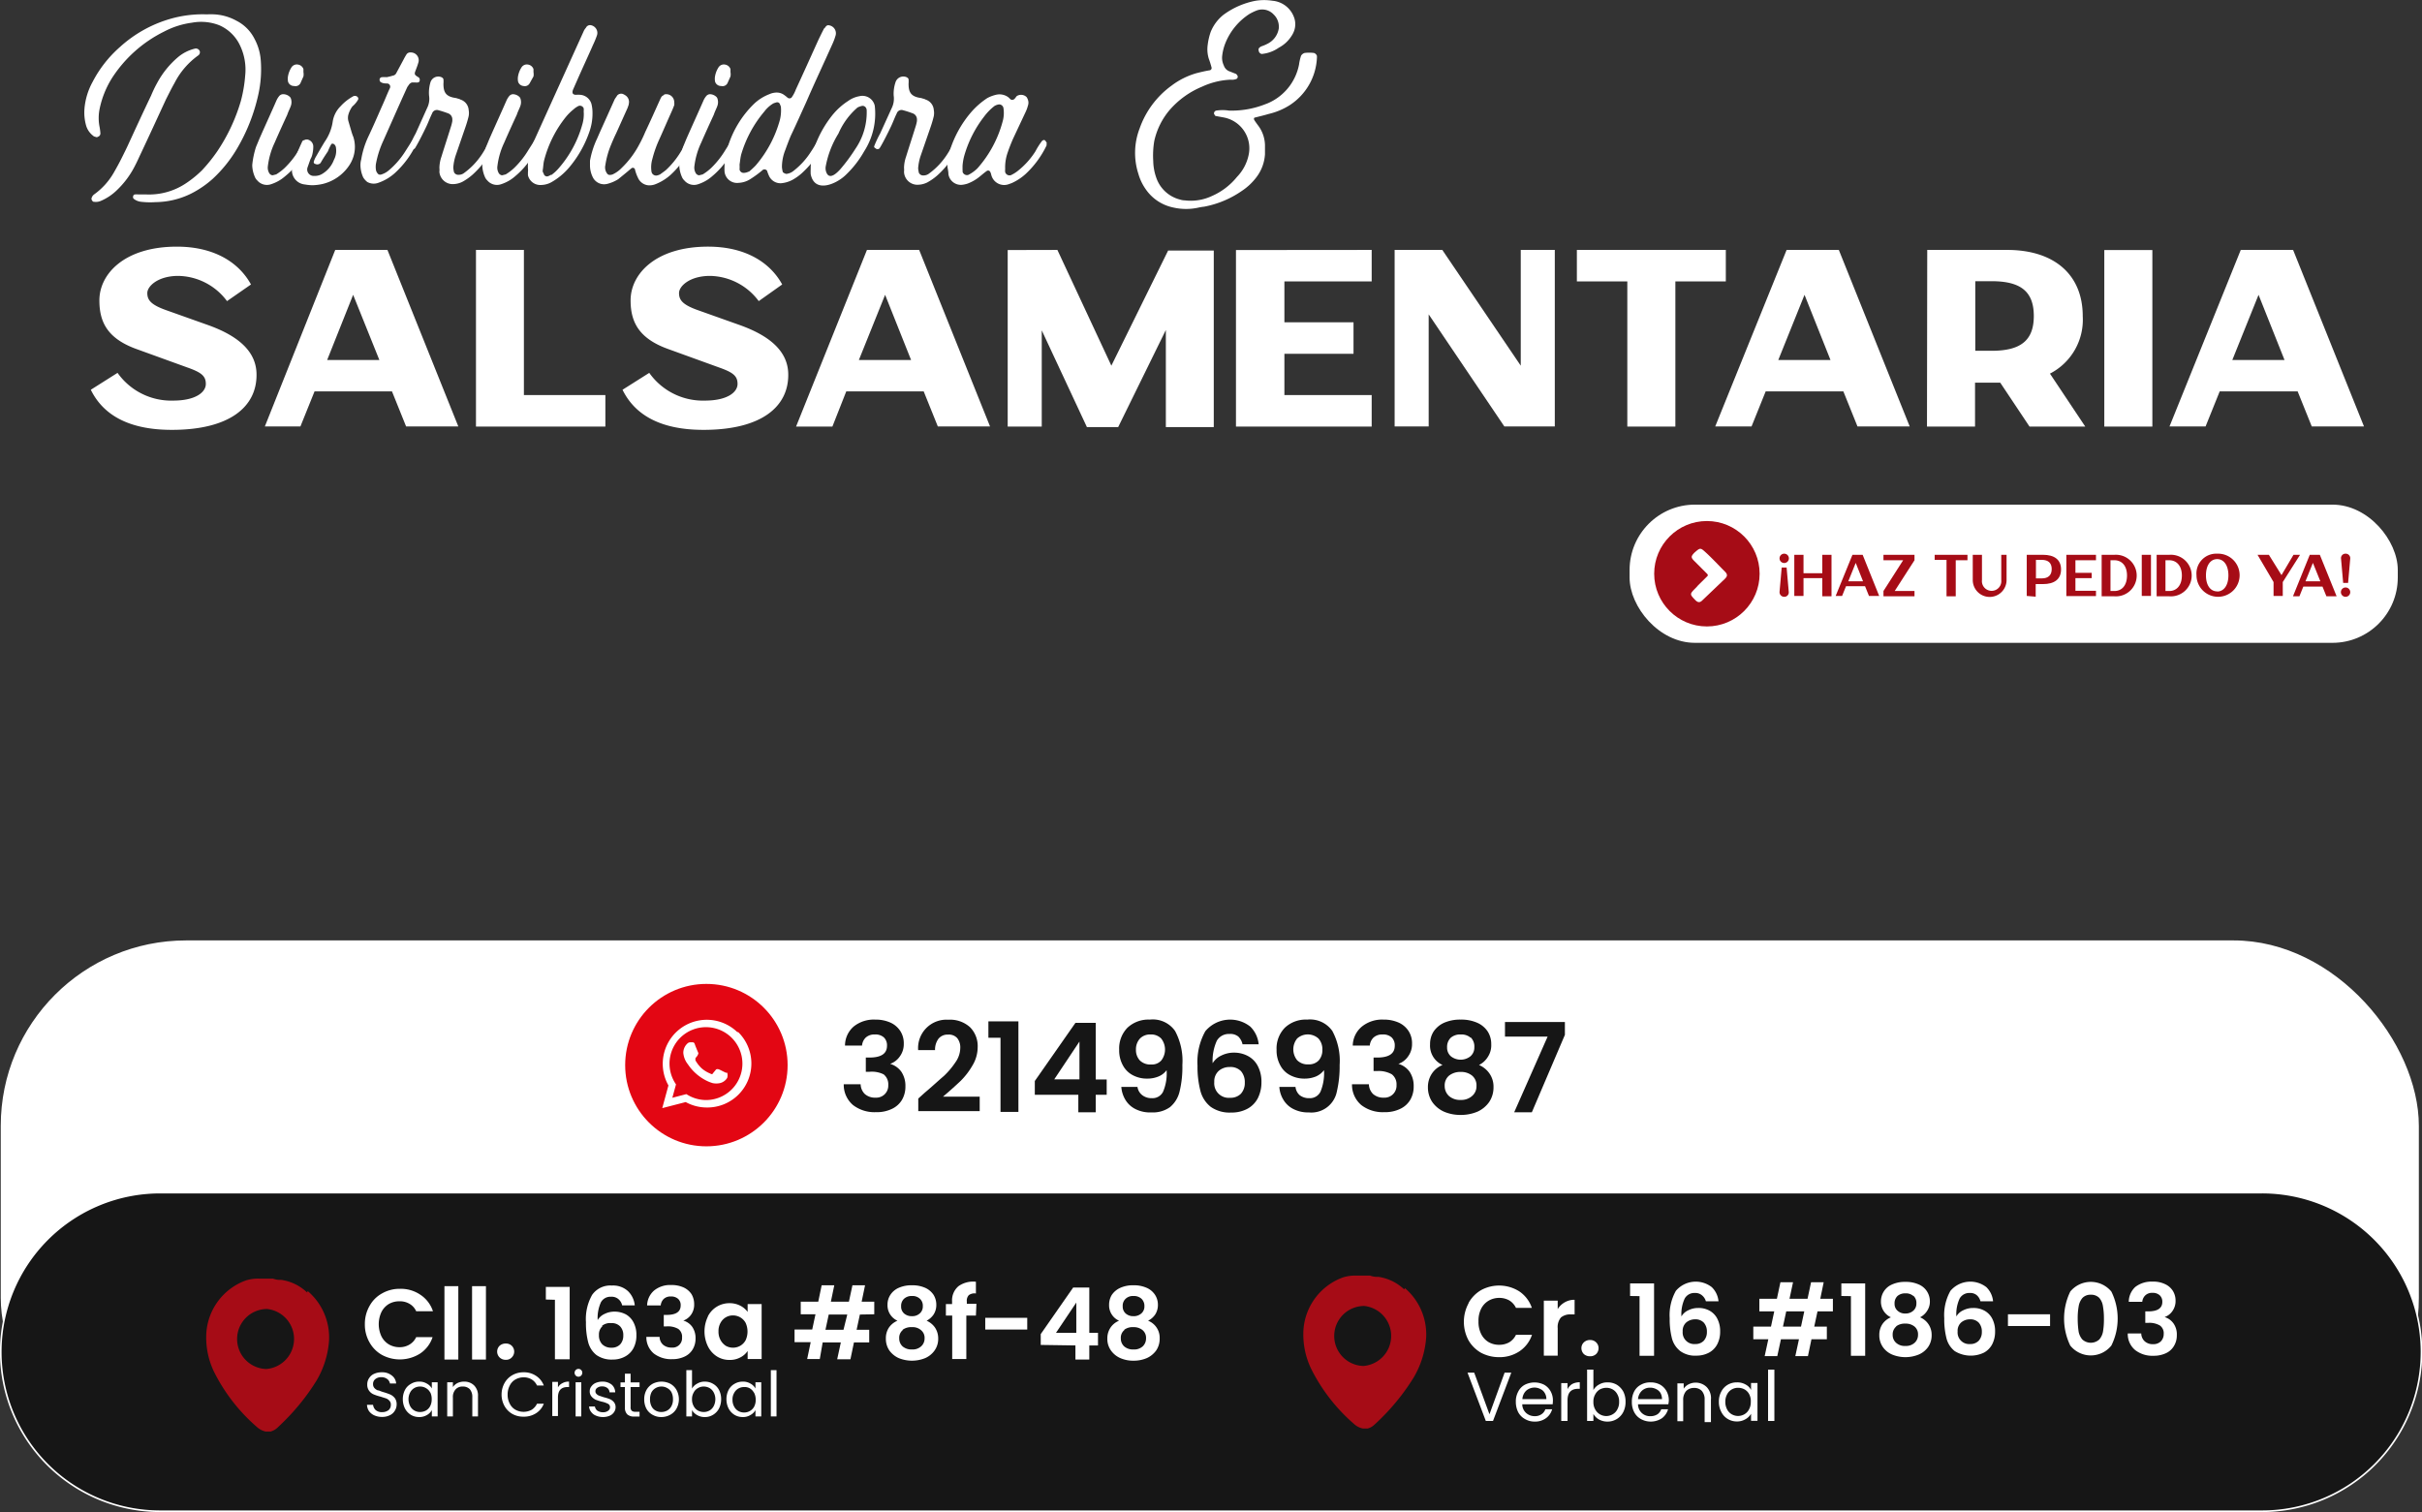 <svg xmlns="http://www.w3.org/2000/svg" viewBox="0 0 192.04 119.91"><rect x="0" y="0" width="192.04" height="119.91" fill="#333333" stroke="none"/><defs><style>.cls-1,.cls-5{fill:#fff;}.cls-2{fill:#a60c16;}.cls-3,.cls-6{fill:#161616;}.cls-3{stroke:#fff;stroke-miterlimit:10;stroke-width:0.13px;}.cls-4{fill:#e30613;}.cls-5{fill-rule:evenodd;}</style></defs><g id="Capa_2" data-name="Capa 2"><g id="Capa_1-2" data-name="Capa 1"><path class="cls-1" d="M11.16,16a1.15,1.15,0,0,1-.54-.22.19.19,0,0,1-.06-.22.15.15,0,0,1,.16-.14,1,1,0,0,1,.24,0c.2,0,.4,0,.62,0a5.27,5.27,0,0,0,3.22-.92,8.46,8.46,0,0,0,1.22-1,12.69,12.69,0,0,0,1.22-1.52A14.36,14.36,0,0,0,19.1,8,11,11,0,0,0,19.44,6,4.46,4.46,0,0,0,19,3.54,3.24,3.24,0,0,0,17.38,2a4,4,0,0,0-.7-.2,4,4,0,0,0-1.46,0,6.58,6.58,0,0,0-2.2.7A10.39,10.39,0,0,0,8.9,6.16a7.39,7.39,0,0,0-1,2.47,3.59,3.59,0,0,0,0,1.46,3.93,3.93,0,0,1,.06.48.27.27,0,0,1-.18.27.21.21,0,0,1-.24,0c-.06,0-.14-.05-.2-.11a1.56,1.56,0,0,1-.52-.8,3.77,3.77,0,0,1-.12-1.34A5.34,5.34,0,0,1,7.34,6.5,9.46,9.46,0,0,1,9.52,3.72a10.07,10.07,0,0,1,3.9-2.2,9.29,9.29,0,0,1,3-.38,4.88,4.88,0,0,1,.58,0,4.07,4.07,0,0,1,1.74.5,3.24,3.24,0,0,1,1.44,1.44,4.24,4.24,0,0,1,.5,1.76,9.24,9.24,0,0,1-.2,2.67,14.6,14.6,0,0,1-1.76,4.4,10.58,10.58,0,0,1-1.84,2.26,7.94,7.94,0,0,1-1.72,1.18,6.51,6.51,0,0,1-2.82.68A6.36,6.36,0,0,1,11.16,16ZM7.42,16c-.08,0-.2-.2-.16-.28a.54.54,0,0,1,.2-.3A5.44,5.44,0,0,0,9,13.73c.22-.38.44-.78.64-1.18s.4-.8.58-1.2c.58-1.26,1.16-2.52,1.76-3.77a9.85,9.85,0,0,1,.48-1,7.06,7.06,0,0,1,1.6-2,3.27,3.27,0,0,1,1.38-.72.33.33,0,0,1,.4.2.31.31,0,0,1-.1.32,6.1,6.1,0,0,0-1.9,2.2c-.24.42-.46.87-.68,1.3-.66,1.43-1.32,2.87-2,4.31-.16.34-.3.66-.48,1a7,7,0,0,1-1.38,1.86,4.15,4.15,0,0,1-1.3.88,1,1,0,0,1-.48.08Z"/><path class="cls-1" d="M20.4,14.31a.79.79,0,0,1-.2-.3,2.41,2.41,0,0,1-.2-.92,6.86,6.86,0,0,1,.3-1.44c.12-.28.22-.54.34-.81.42-.95.86-1.91,1.28-2.87a1.52,1.52,0,0,1,.2-.33.42.42,0,0,1,.3-.17A.78.78,0,0,1,23,7.7a.44.44,0,0,1,.06.1.89.89,0,0,1,0,.6c-.08.23-.2.44-.28.69-.34.74-.68,1.48-1,2.22a6,6,0,0,0-.54,1.86.85.85,0,0,0,.12.58c.06.1.22.18.3.14l.24-.06a4.09,4.09,0,0,0,.68-.52,7,7,0,0,0,1.12-1.42l.46-.72a.18.18,0,0,1,.22-.08.35.35,0,0,1,.16.3,4.46,4.46,0,0,1-.52,1A6.56,6.56,0,0,1,22.58,14a3.1,3.1,0,0,1-1.06.6A1,1,0,0,1,20.4,14.31Zm2.44-7.83a1.19,1.19,0,0,1,0-.46,1.9,1.9,0,0,1,.26-.66.5.5,0,0,1,.52-.24.54.54,0,0,1,.44.36c0,.06,0,.14,0,.24a1,1,0,0,1,0,.34l-.24.54a.44.44,0,0,1-.5.22A.49.49,0,0,1,22.84,6.48Z"/><path class="cls-1" d="M24.18,14.63a1.13,1.13,0,0,1-1-1.4,3.91,3.91,0,0,1,.26-.82c.16-.36.34-.8.52-1.18,0-.1.32-.18.44-.16a.57.57,0,0,1,.44.52,2.63,2.63,0,0,1-.08.68,1.22,1.22,0,0,1-.14.34l-.24.68a.51.51,0,0,0,.52.66,1.17,1.17,0,0,0,.58-.12,2.19,2.19,0,0,0,1-1.16,1.52,1.52,0,0,0,.16-.94.42.42,0,0,0-.08-.22c-.08-.12-.24-.16-.3-.06A4.39,4.39,0,0,0,26,12c-.2.3-.4.6-.58.92A.35.35,0,0,1,25,13c-.08,0-.14-.1-.12-.18a1.73,1.73,0,0,1,.14-.34c.24-.42.48-.84.74-1.26a3.7,3.7,0,0,0,.62-1.57A2.19,2.19,0,0,1,27,8.43,3.85,3.85,0,0,1,28,7.64a.29.29,0,0,1,.4.12.27.27,0,0,1,0,.13,2,2,0,0,1-.46.55,2.12,2.12,0,0,0-.32.66,1,1,0,0,0,0,.49l.24.82a4.19,4.19,0,0,0,.16.46,2.6,2.6,0,0,1,0,1.56,2.71,2.71,0,0,1-.38.76,3.53,3.53,0,0,1-2.06,1.4,4.15,4.15,0,0,1-.8.1A3.69,3.69,0,0,1,24.18,14.63Z"/><path class="cls-1" d="M29.12,14.43a1.38,1.38,0,0,1-.32-.36,2.41,2.41,0,0,1-.22-.94c0-.08,0-.28.06-.48a6.89,6.89,0,0,1,.54-1.76c.38-.8.74-1.63,1.1-2.45.22-.47.42-1,.64-1.46a.26.26,0,0,0-.2-.36c-.16,0-.32,0-.48-.08a.22.22,0,0,1-.14-.18.2.2,0,0,1,.2-.24,2.2,2.2,0,0,1,.36,0A3.93,3.93,0,0,0,31.14,6a.36.36,0,0,0,.28-.2L32,4.72a4.49,4.49,0,0,1,.24-.42.35.35,0,0,1,.32-.14.62.62,0,0,1,.6.84c-.06.22-.16.46-.24.68s0,.28.18.4l.1.06a.24.24,0,0,1,.08.22.17.17,0,0,1-.14.18,1,1,0,0,1-.22,0l-.26,0a.47.47,0,0,0-.26.22.83.83,0,0,0-.14.22C31.6,8.43,31,9.8,30.38,11.19a7.68,7.68,0,0,0-.56,1.74,1.51,1.51,0,0,0,0,.6.61.61,0,0,0,.2.3.33.33,0,0,0,.24,0,1.63,1.63,0,0,0,.52-.28,6.43,6.43,0,0,0,1.3-1.46l.46-.72a2.86,2.86,0,0,1,.22-.3.2.2,0,0,1,.3,0c0,.08.08.18,0,.24a7.39,7.39,0,0,1-1.78,2.44,3.81,3.81,0,0,1-1.26.74A1.05,1.05,0,0,1,29.12,14.43Z"/><path class="cls-1" d="M34.84,13.63a1.52,1.52,0,0,0,0-.32,2.88,2.88,0,0,1,.16-.88c.24-.78.5-1.56.74-2.34a3.09,3.09,0,0,0,.12-.46,1,1,0,0,0,0-.24A.51.51,0,0,0,35.56,9a8.27,8.27,0,0,0-.8-.26.4.4,0,0,0-.5.26c-.16.32-.28.66-.44,1s-.64,1.32-.92,1.76a.22.22,0,0,1-.32,0c-.08-.06-.12-.08-.1-.18a8.66,8.66,0,0,1,.48-1l.9-2a1.62,1.62,0,0,0,.16-1,2.85,2.85,0,0,1,.12-1.08A.65.65,0,0,1,35,6.12l.1.06s.06.08.06.1a2.2,2.2,0,0,1,0,.36c0,.66.18,1,.9,1.12a1.05,1.05,0,0,1,.24.06.72.72,0,0,1,.22.08.93.93,0,0,1,.64.82,1.33,1.33,0,0,1,0,.49c-.08.35-.2.72-.3,1l-.72,2.09a3.91,3.91,0,0,0-.2,1,2.25,2.25,0,0,0,.06.36.37.37,0,0,0,.28.2.74.74,0,0,0,.46-.1,5.64,5.64,0,0,0,1.3-1.28c.3-.4.52-.84.78-1.24a.37.37,0,0,1,.2-.14.24.24,0,0,1,.22.08s0,.08,0,.12a.15.15,0,0,1,0,.1,7.26,7.26,0,0,1-1.78,2.46,4.42,4.42,0,0,1-.8.56,1.73,1.73,0,0,1-.7.18A1.06,1.06,0,0,1,34.84,13.63Z"/><path class="cls-1" d="M38.64,14.31a.79.79,0,0,1-.2-.3,2.41,2.41,0,0,1-.2-.92,6.86,6.86,0,0,1,.3-1.44c.12-.28.22-.54.34-.81.42-.95.86-1.91,1.28-2.87a1.52,1.52,0,0,1,.2-.33.42.42,0,0,1,.3-.17.78.78,0,0,1,.54.23.44.44,0,0,1,.06.1.89.89,0,0,1,0,.6c-.08.23-.2.44-.28.69-.34.74-.68,1.48-1,2.22a6,6,0,0,0-.54,1.86.85.85,0,0,0,.12.58c.06.1.22.18.3.14l.24-.06a4.09,4.09,0,0,0,.68-.52,7,7,0,0,0,1.12-1.42l.46-.72a.18.18,0,0,1,.22-.08.35.35,0,0,1,.16.3,4.46,4.46,0,0,1-.52,1A6.56,6.56,0,0,1,40.82,14a3.1,3.1,0,0,1-1.06.6A1,1,0,0,1,38.64,14.31Zm2.44-7.83a1.19,1.19,0,0,1,0-.46,1.9,1.9,0,0,1,.26-.66.5.5,0,0,1,.52-.24.54.54,0,0,1,.44.36c0,.06,0,.14,0,.24a1,1,0,0,1,0,.34L42,6.6a.44.44,0,0,1-.5.22A.49.49,0,0,1,41.08,6.48Z"/><path class="cls-1" d="M41.86,13.89c0-.08,0-.16,0-.24a1.24,1.24,0,0,0,0-.3A4.26,4.26,0,0,1,42,12.09c.12-.36.24-.7.38-1l3.88-8.57a1.07,1.07,0,0,1,.2-.32A.36.36,0,0,1,46.86,2a.64.64,0,0,1,.46.38.61.61,0,0,1,0,.46,6.91,6.91,0,0,1-.28.68c-.44,1-.88,1.94-1.3,2.9l-.3.68c-.12.3,0,.41.22.42a2.17,2.17,0,0,1,.36,0,1,1,0,0,1,.88.74,3,3,0,0,1,.08.73,4.35,4.35,0,0,1-.24,1.44,8.82,8.82,0,0,1-1.62,2.86,5.22,5.22,0,0,1-1.4,1.16,1.74,1.74,0,0,1-.82.22A1,1,0,0,1,41.86,13.89Zm1.84,0a3.09,3.09,0,0,0,.54-.48,8.85,8.85,0,0,0,1.92-3.5,2.85,2.85,0,0,0,.12-1.08,1,1,0,0,0,0-.24.32.32,0,0,0-.4-.19,1.65,1.65,0,0,0-.4.27,4.18,4.18,0,0,0-.6.59,9.16,9.16,0,0,0-1.74,3.47c-.06.24-.06.48-.1.72s.06.24.08.36a.27.27,0,0,0,.28.18A.85.85,0,0,0,43.7,13.85Z"/><path class="cls-1" d="M50.58,14.09a3.07,3.07,0,0,1-.24-.68.18.18,0,0,0-.28-.06l-.38.32-.66.54a3,3,0,0,1-.9.38A1,1,0,0,1,47,14.05a2.13,2.13,0,0,1-.22-.9c0-.08,0-.24,0-.4A6.84,6.84,0,0,1,47.34,11c.24-.56.5-1.12.74-1.66l.66-1.47c.06-.1.14-.2.2-.3a.42.42,0,0,1,.44-.12,1.14,1.14,0,0,1,.22.12.62.62,0,0,1,.26.65c0,.09-.06.22-.1.34l-.9,2c-.14.29-.28.6-.4.9A6.67,6.67,0,0,0,48,13.09a.81.81,0,0,0,.16.7.24.24,0,0,0,.22.08.53.53,0,0,0,.24-.06,2.39,2.39,0,0,0,.68-.5,7.27,7.27,0,0,0,1.38-1.84,10.16,10.16,0,0,0,.48-1c.42-.88.82-1.79,1.22-2.67a.72.72,0,0,1,.14-.2c.06,0,.14-.12.2-.12a.63.63,0,0,1,.74.62,1,1,0,0,1,0,.24c-.08.22-.18.45-.28.67-.32.71-.62,1.42-.94,2.12a8.91,8.91,0,0,0-.52,1.5,2.31,2.31,0,0,0-.06,1,.37.37,0,0,0,.46.28,1,1,0,0,0,.22-.08c.16-.12.34-.24.48-.36A6.78,6.78,0,0,0,54,12c.14-.22.24-.44.38-.64a.69.69,0,0,1,.16-.18.21.21,0,0,1,.24,0,.25.25,0,0,1,.1.2.25.25,0,0,1,0,.12,7.34,7.34,0,0,1-1.7,2.36,4,4,0,0,1-1.24.76,1.34,1.34,0,0,1-.48.08A1,1,0,0,1,50.58,14.09Z"/><path class="cls-1" d="M54.26,14.31a.79.79,0,0,1-.2-.3,2.41,2.41,0,0,1-.2-.92,6.86,6.86,0,0,1,.3-1.44c.12-.28.22-.54.34-.81.42-.95.86-1.91,1.28-2.87a1.52,1.52,0,0,1,.2-.33.42.42,0,0,1,.3-.17.78.78,0,0,1,.54.23.44.44,0,0,1,.06.1.89.89,0,0,1,0,.6c-.08.23-.2.44-.28.69-.34.74-.68,1.48-1,2.22a6,6,0,0,0-.54,1.86.85.85,0,0,0,.12.58c.06.1.22.18.3.14l.24-.06a4.09,4.09,0,0,0,.68-.52,7,7,0,0,0,1.12-1.42l.46-.72a.18.18,0,0,1,.22-.08.35.35,0,0,1,.16.3,4.46,4.46,0,0,1-.52,1A6.56,6.56,0,0,1,56.44,14a3.1,3.1,0,0,1-1.06.6A1,1,0,0,1,54.26,14.31ZM56.7,6.48a1.19,1.19,0,0,1,0-.46,1.9,1.9,0,0,1,.26-.66.5.5,0,0,1,.52-.24.54.54,0,0,1,.44.36c0,.06,0,.14,0,.24a1,1,0,0,1,0,.34l-.24.54a.44.44,0,0,1-.5.22A.49.49,0,0,1,56.7,6.48Z"/><path class="cls-1" d="M61,14a3.14,3.14,0,0,1-.18-.46.25.25,0,0,0-.32-.08,8.74,8.74,0,0,1-1,.74,1.86,1.86,0,0,1-.92.3,1,1,0,0,1-1.13-.88,4.13,4.13,0,0,1,0-.5,4.07,4.07,0,0,1,.28-1.54,8.05,8.05,0,0,1,2-3.29A3.67,3.67,0,0,1,61,7.47a1.44,1.44,0,0,1,.58-.13,1,1,0,0,1,.58.18,3.42,3.42,0,0,1,.28.22.24.24,0,0,0,.32,0,2.62,2.62,0,0,0,.34-.64c.62-1.34,1.22-2.68,1.82-4,.12-.24.24-.5.38-.76,0-.06.1-.12.14-.18A.32.32,0,0,1,65.64,2a.64.64,0,0,1,.6.86,4.73,4.73,0,0,1-.26.68c-.68,1.52-1.38,3-2.06,4.57-.4.88-.8,1.78-1.22,2.66-.16.38-.3.76-.44,1.14A3.68,3.68,0,0,0,62,13.25a2.25,2.25,0,0,0,.06.36c0,.08.22.18.3.18a1.09,1.09,0,0,0,.56-.24A6,6,0,0,0,64.32,12c.18-.26.34-.56.52-.82a.62.62,0,0,1,.18-.14.13.13,0,0,1,.12,0,.17.17,0,0,1,.14.16.51.51,0,0,1,0,.24,7.18,7.18,0,0,1-1.56,2.16,4.05,4.05,0,0,1-.88.66,2.35,2.35,0,0,1-.8.26A1,1,0,0,1,61,14Zm-1.62-.38a6.39,6.39,0,0,0,.54-.5,9.32,9.32,0,0,0,1.92-3.62,3.19,3.19,0,0,0,.08-1c0-.08-.06-.16-.08-.24a.23.23,0,0,0-.28-.14,2.25,2.25,0,0,0-.24.08,2.48,2.48,0,0,0-.72.65,9.35,9.35,0,0,0-1.83,3.4c-.07.28-.09.56-.13.8a3.37,3.37,0,0,1,0,.4.33.33,0,0,0,.36.26A1,1,0,0,0,59.36,13.61Z"/><path class="cls-1" d="M64.28,13.81a4.15,4.15,0,0,1,0-.42,4.86,4.86,0,0,1,.35-1.84A8.73,8.73,0,0,1,66,9.13,5.34,5.34,0,0,1,67.26,8a2.15,2.15,0,0,1,.88-.37,1,1,0,0,1,1.22.76A5.51,5.51,0,0,1,68.52,12,8,8,0,0,1,67,13.93C66.24,14.63,64.58,15.33,64.28,13.81Zm2.34-.38a13.63,13.63,0,0,0,1.2-1.62,5.11,5.11,0,0,0,.9-3.06c0-.2-.16-.39-.38-.35a1.7,1.7,0,0,0-.34.12,5.71,5.71,0,0,0-1.52,2.07,7.51,7.51,0,0,0-1,2.56.88.88,0,0,0,.1.64C65.86,14.23,66.4,13.67,66.62,13.43Z"/><path class="cls-1" d="M71.68,13.63a1.52,1.52,0,0,0,0-.32,2.88,2.88,0,0,1,.16-.88c.24-.78.5-1.56.74-2.34a3.09,3.09,0,0,0,.12-.46,1,1,0,0,0,0-.24A.51.51,0,0,0,72.4,9a8.27,8.27,0,0,0-.8-.26.4.4,0,0,0-.5.26c-.16.32-.28.66-.44,1s-.64,1.32-.92,1.76a.22.22,0,0,1-.32,0c-.09-.06-.13-.08-.1-.18a8.61,8.61,0,0,1,.47-1l.91-2a1.7,1.7,0,0,0,.16-1A2.85,2.85,0,0,1,71,6.54a.65.65,0,0,1,.88-.42l.1.06s.06.08.06.1a2.2,2.2,0,0,1,0,.36c0,.66.18,1,.9,1.12a1.05,1.05,0,0,1,.24.06.72.72,0,0,1,.22.08.93.93,0,0,1,.64.82,1.33,1.33,0,0,1,0,.49c-.08.35-.2.72-.3,1L73,12.35a3.91,3.91,0,0,0-.2,1,2.25,2.25,0,0,0,.06.36.37.37,0,0,0,.28.2.74.74,0,0,0,.46-.1,5.64,5.64,0,0,0,1.3-1.28c.3-.4.52-.84.78-1.24a.37.37,0,0,1,.2-.14.24.24,0,0,1,.22.08s0,.08,0,.12a.15.15,0,0,1,0,.1,7.26,7.26,0,0,1-1.78,2.46,4.42,4.42,0,0,1-.8.56,1.73,1.73,0,0,1-.7.18A1.06,1.06,0,0,1,71.68,13.63Z"/><path class="cls-1" d="M75.2,13.81c0-.24-.07-.48-.08-.62a4.42,4.42,0,0,1,.21-1.3A8.63,8.63,0,0,1,77,8.9a6.2,6.2,0,0,1,1.28-1.12,2.81,2.81,0,0,1,.68-.26,1.18,1.18,0,0,1,1,.2l.18.17a.26.26,0,0,0,.32-.07c.06-.06.1-.14.16-.2a.63.63,0,0,1,.78.08.93.93,0,0,1,.1.2.69.69,0,0,1,0,.49,2.63,2.63,0,0,1-.16.45l-1,2.13a13.24,13.24,0,0,0-.48,1.24,3.55,3.55,0,0,0-.16,1.2,1,1,0,0,0,0,.24.36.36,0,0,0,.46.24,2.8,2.8,0,0,0,.52-.32A6.23,6.23,0,0,0,82.1,12a5.7,5.7,0,0,1,.52-.82c.06-.06.16-.1.22-.06s.1.12.14.18,0,.08,0,.12a.28.28,0,0,1,0,.12,7.53,7.53,0,0,1-1.64,2.24,4.19,4.19,0,0,1-1.12.74l-.22.08A1.05,1.05,0,0,1,78.64,14c-.06-.14-.06-.32-.18-.44a.19.19,0,0,0-.22,0c-.2.14-.38.3-.58.46a3.38,3.38,0,0,1-.94.54,2.05,2.05,0,0,1-.48.1A1,1,0,0,1,75.2,13.81Zm2.3-.46a9.14,9.14,0,0,0,2-3.72,2.46,2.46,0,0,0,.06-1.08.35.35,0,0,0-.36-.27,1,1,0,0,0-.34.12,4.28,4.28,0,0,0-.84.86,9.16,9.16,0,0,0-1.58,3.15,4.29,4.29,0,0,0-.12.74v.34a.25.25,0,0,1,0,.12.36.36,0,0,0,.46.26A2.92,2.92,0,0,0,77.5,13.35Z"/><path class="cls-1" d="M93,16.45A3.5,3.5,0,0,1,90.84,15a4,4,0,0,1-.58-1.22,5.4,5.4,0,0,1,.1-3.59A7.08,7.08,0,0,1,92.88,6.8a6,6,0,0,1,2-1c.32-.08.64-.16,1-.22.14,0,.22-.14.18-.24a7.16,7.16,0,0,0-.22-.7,2.55,2.55,0,0,1-.08-1.1A4.92,4.92,0,0,1,96,2.52a3.34,3.34,0,0,1,1-1.34A6.27,6.27,0,0,1,99.56.06a4.29,4.29,0,0,1,1.34,0,2,2,0,0,1,1.72,1.36,1.57,1.57,0,0,1,0,1,1.81,1.81,0,0,1-.22.44,2.65,2.65,0,0,1-1,.92,2.82,2.82,0,0,1-1.36.5A.3.3,0,0,1,99.8,4a.2.2,0,0,1,.06-.22.53.53,0,0,1,.2-.12,3.19,3.19,0,0,0,.46-.2,1.64,1.64,0,0,0,.88-1.24V2.14a1.34,1.34,0,0,0-.42-1,1.24,1.24,0,0,0-1.36-.3,4.49,4.49,0,0,0-.54.26,4.94,4.94,0,0,0-1.92,2.32,3.88,3.88,0,0,0-.26,1.08,1.42,1.42,0,0,0,.14.7.73.73,0,0,0,.4.44l.56.22a.37.37,0,0,1,.14.2.2.2,0,0,1-.1.2,1,1,0,0,1-.48.06,6,6,0,0,0-2.24.55,6.9,6.9,0,0,0-2.56,1.83,5.69,5.69,0,0,0-1.24,2.49,7,7,0,0,0-.08,1.58,4.17,4.17,0,0,0,.24,1.32,2.68,2.68,0,0,0,1.9,1.74,1.13,1.13,0,0,0,.36.06,3.92,3.92,0,0,0,2.14-.34,5.26,5.26,0,0,0,2-1.52A3.55,3.55,0,0,0,99,12.31a2.49,2.49,0,0,0-2-3l-.6-.11c-.06,0-.1-.12-.14-.17a.23.23,0,0,1,.18-.26,3.32,3.32,0,0,1,1,0,7.22,7.22,0,0,0,2.74-.45l.34-.13A4.2,4.2,0,0,0,103,5.12a4,4,0,0,1,.16-.7.5.5,0,0,1,.28-.22,3,3,0,0,1,.74,0,.36.36,0,0,1,.24.24s0,.08,0,.12a4.73,4.73,0,0,1-2.16,3.78,5.39,5.39,0,0,1-1.68.7c-.36.11-.72.19-1.06.28-.1,0-.12.11-.06.21s.22.32.34.48a2.69,2.69,0,0,1,.5,1.5c0,.24,0,.48,0,.72a3.34,3.34,0,0,1-.66,1.8,4.66,4.66,0,0,1-1.16,1.1,7.77,7.77,0,0,1-3,1.26,4,4,0,0,0-.48.08A4.54,4.54,0,0,1,93,16.45Z"/><path class="cls-1" d="M13.62,34.09c-3.52,0-5.48-1.26-6.42-3.18l2.12-1.34a5.21,5.21,0,0,0,4.4,2.2c1.82,0,2.6-.68,2.6-1.32s-.36-.92-1.5-1.32l-4-1.45c-2.32-.84-2.94-2.16-2.94-3.86,0-2.1,2-4.26,6.14-4.26,3,0,4.94,1.28,5.88,3L18,23.88a4.91,4.91,0,0,0-3.86-2c-1.62,0-2.46.82-2.46,1.36s.26.92,1.5,1.36l3.26,1.16c2.38.84,3.9,2.07,3.9,3.95C20.36,32.21,18.28,34.09,13.62,34.09Z"/><path class="cls-1" d="M26.58,19.82h4.14l5.62,14H32.2l-1.12-2.78H24.94l-1.12,2.78H21Zm-.64,8.73h4.14L28,23.38Z"/><path class="cls-1" d="M37.74,19.82h3.8V31.33H48v2.5H37.74Z"/><path class="cls-1" d="M55.78,34.09c-3.52,0-5.48-1.26-6.42-3.18l2.12-1.34a5.21,5.21,0,0,0,4.4,2.2c1.82,0,2.6-.68,2.6-1.32s-.36-.92-1.5-1.32l-4-1.45C50.64,26.84,50,25.52,50,23.82c0-2.1,2-4.26,6.14-4.26,3,0,4.94,1.28,5.88,3l-1.86,1.32a4.91,4.91,0,0,0-3.86-2c-1.62,0-2.46.82-2.46,1.36s.26.92,1.5,1.36l3.26,1.16c2.38.84,3.9,2.07,3.9,3.95C62.52,32.21,60.44,34.09,55.78,34.09Z"/><path class="cls-1" d="M68.74,19.82h4.14l5.62,14H74.36l-1.12-2.78H67.1L66,33.83H63.12Zm-.64,8.73h4.14l-2.06-5.17Z"/><path class="cls-1" d="M83.84,19.82,88.12,29l4.5-9.13h3.62v14h-3.8v-7.7l-3.78,7.7H86.18L82.6,26.2v7.63H79.9v-14Z"/><path class="cls-1" d="M108.76,19.82v2.5h-6.92v3.24h5.48v2.5h-5.48v3.27h6.92v2.5H98v-14Z"/><path class="cls-1" d="M114.36,19.82,120.58,29V19.82h2.7v14h-4l-6-8.89v8.89h-2.7v-14Z"/><path class="cls-1" d="M136.84,19.82v2.5h-4V33.83h-3.81V22.32h-4v-2.5Z"/><path class="cls-1" d="M141.66,19.82h4.14l5.62,14h-4.14l-1.12-2.78H140l-1.12,2.78H136ZM141,28.55h4.14l-2.06-5.17Z"/><path class="cls-1" d="M152.81,19.82h6.33c3.7,0,6,1.92,6,5.26a4.8,4.8,0,0,1-2.6,4.55l2.8,4.2h-4.42l-2.32-3.48h-2v3.48h-3.81Zm3.81,8h1.28c2.24,0,3.36-.75,3.36-2.76s-1.12-2.76-3.36-2.76h-1.28Z"/><path class="cls-1" d="M170.66,33.83h-3.81v-14h3.81Z"/><path class="cls-1" d="M177.67,19.82h4.15l5.62,14H183.3l-1.12-2.78H176l-1.12,2.78h-2.86ZM177,28.55h4.14l-2.06-5.17Z"/><rect class="cls-1" x="129.21" y="40.02" width="60.91" height="10.96" rx="5.18"/><circle class="cls-2" cx="135.34" cy="45.5" r="4.18"/><path class="cls-1" d="M134.64,46.42l.71-.7c.1-.09.07-.14,0-.22l-1-1c-.28-.28-.29-.37,0-.67.47-.41.47-.41.92,0s1,1,1.49,1.49c.22.22.23.37,0,.59L135,47.59c-.21.22-.37.21-.58,0-.45-.47-.45-.47,0-.93A2.39,2.39,0,0,0,134.64,46.42Z"/><path class="cls-2" d="M141.83,46.94a.35.35,0,0,1-.36.39.37.37,0,0,1-.37-.39l.17-1.93h.39Zm-.36-2.29a.37.37,0,0,0,0-.74.37.37,0,1,0,0,.74Z"/><path class="cls-2" d="M143,44v1.46h1.49V44h.73v3.29h-.73V45.85H143v1.41h-.73V44Z"/><path class="cls-2" d="M146.88,44h.81L149,47.26h-.81l-.31-.77h-1.51l-.31.77h-.51Zm.84,2.1-.58-1.46-.59,1.46Z"/><path class="cls-2" d="M151.8,44v.43l-1.57,2.44h1.57v.42h-2.46v-.42l1.56-2.44h-1.56V44Z"/><path class="cls-2" d="M156,44v.43h-.93v2.86h-.73V44.4h-.94V44Z"/><path class="cls-2" d="M156.42,46V44h.73v2a.77.77,0,1,0,1.53,0V44h.42v2a1.34,1.34,0,1,1-2.68,0Z"/><path class="cls-2" d="M160.7,47.26V44H162c.87,0,1.42.37,1.42,1.16s-.55,1.16-1.42,1.16h-.59v1Zm.73-1.39h.46c.53,0,.79-.27.79-.74s-.26-.73-.79-.73h-.46Z"/><path class="cls-2" d="M166.19,44v.43h-1.63v1h1.29v.42h-1.29v1h1.63v.42h-2.35V44Z"/><path class="cls-2" d="M167.64,44a1.65,1.65,0,1,1,0,3.29h-1V44Zm-.3.43v2.44h.31c.6,0,1-.45,1-1.23s-.42-1.21-1-1.21Z"/><path class="cls-2" d="M170.55,47.26h-.73V44h.73Z"/><path class="cls-2" d="M172,44a1.65,1.65,0,1,1,0,3.29h-1V44Zm-.3.43v2.44H172c.59,0,1-.45,1-1.23s-.43-1.21-1-1.21Z"/><path class="cls-2" d="M175.8,43.91a1.71,1.71,0,1,1-1.64,1.71A1.57,1.57,0,0,1,175.8,43.91Zm0,3c.53,0,.89-.49.89-1.28s-.36-1.29-.89-1.29-.89.49-.89,1.29S175.27,46.9,175.8,46.9Z"/><path class="cls-2" d="M179,44h.9l1,1.61.95-1.61h.52L181,46.16v1.1h-.73v-1.1Z"/><path class="cls-2" d="M183.14,44h.8l1.33,3.29h-.81l-.31-.77h-1.52l-.31.77h-.51Zm.84,2.1-.59-1.46-.59,1.46Z"/><path class="cls-2" d="M186.18,46.23h-.39l-.17-1.93a.35.35,0,0,1,.36-.39.36.36,0,0,1,.37.39Zm-.2,1.1a.37.37,0,0,0,0-.74.37.37,0,0,0,0,.74Z"/><rect class="cls-1" x="0.06" y="74.58" width="191.73" height="43.05" rx="14.7"/><path class="cls-3" d="M12.7,94.58H179.34A12.64,12.64,0,0,1,192,107.22h0a12.64,12.64,0,0,1-12.64,12.63H12.7A12.64,12.64,0,0,1,.06,107.22h0A12.64,12.64,0,0,1,12.7,94.58Z"/><path class="cls-2" d="M111.34,102.26a3.73,3.73,0,0,0-2.06-1,1.58,1.58,0,0,1-.65-.1H107.5a3.25,3.25,0,0,0-1,.14,4.77,4.77,0,0,0-3.16,4.48,6.26,6.26,0,0,0,.63,2.79,14.11,14.11,0,0,0,3.37,4.34,1.52,1.52,0,0,0,.72.38h.38a1.22,1.22,0,0,0,.51-.28c.4-.36.78-.74,1.13-1.12a17.39,17.39,0,0,0,2-2.63,7.23,7.23,0,0,0,1-3.19,4.83,4.83,0,0,0-1.69-3.92h0Zm-3.17,6.07a2.38,2.38,0,0,1,0-4.76h0a2.39,2.39,0,0,1-.08,4.76Z"/><circle class="cls-4" cx="56.01" cy="84.47" r="6.44"/><g id="WA_Logo" data-name="WA Logo"><path class="cls-5" d="M58.48,81.87A3.49,3.49,0,0,0,53,86.08l-.49,1.8,1.86-.48a3.45,3.45,0,0,0,1.66.43h0a3.49,3.49,0,0,0,2.48-6ZM56,87.24h0a2.87,2.87,0,0,1-1.48-.41l-.1-.06-1.11.29L53.6,86l-.07-.11A2.89,2.89,0,1,1,56,87.24Zm1.6-2.16c-.08,0-.51-.25-.62-.28s-.14,0-.19,0l-.28.34c0,.06-.1.06-.19,0a2.4,2.4,0,0,1-.7-.43,2.64,2.64,0,0,1-.48-.62c0-.09,0-.13,0-.17l.13-.16a.53.53,0,0,0,.08-.15.14.14,0,0,0,0-.15s-.2-.47-.26-.65-.15-.14-.2-.15h-.17a.34.34,0,0,0-.23.11,1,1,0,0,0-.31.73,1.66,1.66,0,0,0,.36.9,3.84,3.84,0,0,0,1.49,1.31,2.92,2.92,0,0,0,.49.19,1.46,1.46,0,0,0,.55,0,.91.91,0,0,0,.59-.42.72.72,0,0,0,0-.41A.36.36,0,0,0,57.6,85.08Z"/></g><path class="cls-2" d="M24.35,102.5a3.73,3.73,0,0,0-2.06-1,1.58,1.58,0,0,1-.65-.1H20.51a3.25,3.25,0,0,0-1,.14,4.77,4.77,0,0,0-3.16,4.48,6.26,6.26,0,0,0,.63,2.79,14.11,14.11,0,0,0,3.37,4.34,1.52,1.52,0,0,0,.72.38h.38a1.32,1.32,0,0,0,.52-.28c.39-.36.77-.74,1.12-1.12a17.39,17.39,0,0,0,2-2.63,7.23,7.23,0,0,0,1-3.19,4.83,4.83,0,0,0-1.69-3.92h0Zm-3.17,6.07a2.38,2.38,0,0,1,0-4.76h0a2.39,2.39,0,0,1-.08,4.76Z"/><path class="cls-6" d="M67.7,81.4a2.55,2.55,0,0,1,1.7-.54,2.87,2.87,0,0,1,1.23.25,1.84,1.84,0,0,1,.77.68,1.79,1.79,0,0,1,.26,1,1.64,1.64,0,0,1-.32,1,1.56,1.56,0,0,1-.76.58v0a1.66,1.66,0,0,1,.89.63,2,2,0,0,1,.32,1.16,2.06,2.06,0,0,1-.27,1.06,1.81,1.81,0,0,1-.8.72,2.73,2.73,0,0,1-1.26.26,2.79,2.79,0,0,1-1.82-.56,2.11,2.11,0,0,1-.74-1.65h1.34a1.12,1.12,0,0,0,.33.77,1.22,1.22,0,0,0,.86.29.95.95,0,0,0,1-1,1,1,0,0,0-.37-.85A2.11,2.11,0,0,0,68.93,85h-.28V83.87h.28c.94,0,1.4-.31,1.4-.94a.86.86,0,0,0-.25-.66,1,1,0,0,0-.72-.23,1,1,0,0,0-.72.25,1,1,0,0,0-.29.63H67A2,2,0,0,1,67.7,81.4Z"/><path class="cls-6" d="M73.32,86.66c.63-.53,1.13-1,1.51-1.32a6.25,6.25,0,0,0,.93-1.1,2,2,0,0,0,.38-1.12,1.18,1.18,0,0,0-.24-.79.89.89,0,0,0-.73-.28.92.92,0,0,0-.76.33,1.44,1.44,0,0,0-.27.9H72.8a2.25,2.25,0,0,1,2.39-2.41,2.35,2.35,0,0,1,1.73.6,2.12,2.12,0,0,1,.6,1.57,2.83,2.83,0,0,1-.42,1.47,5.81,5.81,0,0,1-.94,1.22c-.36.34-.82.76-1.39,1.24h2.91v1.15H72.81v-1Z"/><path class="cls-6" d="M78.37,82.3V81h2.38v7.18H79.33V82.3Z"/><path class="cls-6" d="M82.05,86.82V85.73l3.22-4.61h1.61v4.49h.87v1.21h-.87v1.39H85.5V86.82Zm3.54-4.22-2,3h2Z"/><path class="cls-6" d="M90.58,86.86a1.18,1.18,0,0,0,.75.23.93.93,0,0,0,.89-.51,3.69,3.69,0,0,0,.28-1.71,1.48,1.48,0,0,1-.64.5,2.3,2.3,0,0,1-.88.17,2.39,2.39,0,0,1-1.14-.26,1.88,1.88,0,0,1-.8-.78,2.44,2.44,0,0,1-.3-1.25,2.35,2.35,0,0,1,.65-1.74,2.43,2.43,0,0,1,1.78-.65,2.15,2.15,0,0,1,2,.9,5,5,0,0,1,.58,2.7,8.19,8.19,0,0,1-.22,2.1,2.29,2.29,0,0,1-.76,1.24,2.32,2.32,0,0,1-1.46.42A2.57,2.57,0,0,1,90,87.94a1.92,1.92,0,0,1-.78-.74,2.3,2.3,0,0,1-.31-1h1.28A1,1,0,0,0,90.58,86.86Zm1.49-2.75a1.41,1.41,0,0,0,0-1.75,1.1,1.1,0,0,0-.84-.32,1.11,1.11,0,0,0-.85.33,1.25,1.25,0,0,0-.31.87,1.21,1.21,0,0,0,.3.85,1.18,1.18,0,0,0,.91.33A1,1,0,0,0,92.07,84.11Z"/><path class="cls-6" d="M98.18,82.2a1,1,0,0,0-.7-.2,1.09,1.09,0,0,0-1,.54,3.86,3.86,0,0,0-.33,1.78,1.58,1.58,0,0,1,.69-.61,2.22,2.22,0,0,1,1-.23,2.31,2.31,0,0,1,1.13.28,1.86,1.86,0,0,1,.77.8,2.67,2.67,0,0,1,.28,1.27,2.8,2.8,0,0,1-.28,1.25,2,2,0,0,1-.83.85,2.62,2.62,0,0,1-1.29.3A2.59,2.59,0,0,1,96,87.78a2.37,2.37,0,0,1-.82-1.27,7.59,7.59,0,0,1-.23-2,5,5,0,0,1,.62-2.73,2.57,2.57,0,0,1,3.57-.36,2.27,2.27,0,0,1,.66,1.4H98.52A1.2,1.2,0,0,0,98.18,82.2Zm-1.54,2.72a1.11,1.11,0,0,0-.36.89,1.15,1.15,0,0,0,1.26,1.25,1.15,1.15,0,0,0,.85-.32,1.26,1.26,0,0,0,.31-.88,1.33,1.33,0,0,0-.3-.91,1.15,1.15,0,0,0-.89-.33A1.3,1.3,0,0,0,96.64,84.92Z"/><path class="cls-6" d="M103.06,86.86a1.18,1.18,0,0,0,.75.23.93.93,0,0,0,.89-.51,3.83,3.83,0,0,0,.28-1.71,1.61,1.61,0,0,1-.64.5,2.34,2.34,0,0,1-.88.17,2.39,2.39,0,0,1-1.14-.26,1.82,1.82,0,0,1-.8-.78,2.44,2.44,0,0,1-.3-1.25,2.35,2.35,0,0,1,.65-1.74,2.41,2.41,0,0,1,1.77-.65,2.16,2.16,0,0,1,2,.9,5,5,0,0,1,.58,2.7,8.66,8.66,0,0,1-.22,2.1,2.06,2.06,0,0,1-2.23,1.66,2.52,2.52,0,0,1-1.24-.28,1.92,1.92,0,0,1-.78-.74,2.18,2.18,0,0,1-.31-1h1.28A1,1,0,0,0,103.06,86.86Zm1.49-2.75a1.21,1.21,0,0,0,.3-.85,1.26,1.26,0,0,0-.31-.9,1.26,1.26,0,0,0-1.69,0,1.37,1.37,0,0,0,0,1.72,1.16,1.16,0,0,0,.9.33A1.06,1.06,0,0,0,104.55,84.11Z"/><path class="cls-6" d="M108,81.4a2.55,2.55,0,0,1,1.7-.54,2.87,2.87,0,0,1,1.23.25,1.84,1.84,0,0,1,.77.68,1.79,1.79,0,0,1,.26,1,1.64,1.64,0,0,1-.32,1,1.56,1.56,0,0,1-.76.58v0a1.66,1.66,0,0,1,.89.63,2,2,0,0,1,.32,1.16,2.06,2.06,0,0,1-.27,1.06,1.81,1.81,0,0,1-.8.72,2.73,2.73,0,0,1-1.26.26,2.79,2.79,0,0,1-1.82-.56,2.11,2.11,0,0,1-.74-1.65h1.34a1.12,1.12,0,0,0,.33.77,1.22,1.22,0,0,0,.86.29.95.95,0,0,0,1-1,1,1,0,0,0-.37-.85,2.11,2.11,0,0,0-1.17-.26h-.28V83.87h.28c.94,0,1.4-.31,1.4-.94a.86.86,0,0,0-.25-.66,1,1,0,0,0-.72-.23,1,1,0,0,0-.72.25,1,1,0,0,0-.29.63h-1.35A2,2,0,0,1,108,81.4Z"/><path class="cls-6" d="M113.39,82.82a1.84,1.84,0,0,1,.27-1,2,2,0,0,1,.82-.7,3.17,3.17,0,0,1,1.34-.26,3.12,3.12,0,0,1,1.33.26,1.91,1.91,0,0,1,.82.7,1.84,1.84,0,0,1,.27,1,1.68,1.68,0,0,1-.27,1,1.73,1.73,0,0,1-.7.64,1.92,1.92,0,0,1,.84.69,1.82,1.82,0,0,1,.31,1.07,2.07,2.07,0,0,1-.34,1.17,2.27,2.27,0,0,1-.93.77,3.36,3.36,0,0,1-1.33.26,3.29,3.29,0,0,1-1.33-.26,2.27,2.27,0,0,1-.93-.77,2.07,2.07,0,0,1-.34-1.17,1.9,1.9,0,0,1,.31-1.07,1.82,1.82,0,0,1,.85-.69A1.68,1.68,0,0,1,113.39,82.82Zm1.51,2.48a1,1,0,0,0-.35.82,1.07,1.07,0,0,0,.34.8,1.32,1.32,0,0,0,.93.31,1.28,1.28,0,0,0,.91-.32,1,1,0,0,0,.34-.79,1,1,0,0,0-.35-.82,1.37,1.37,0,0,0-.9-.29A1.43,1.43,0,0,0,114.9,85.3Zm1.71-3a1.11,1.11,0,0,0-.79-.26,1.13,1.13,0,0,0-.79.26,1,1,0,0,0-.29.76.9.9,0,0,0,.3.71,1.25,1.25,0,0,0,1.55,0,.91.91,0,0,0,.31-.72A1,1,0,0,0,116.61,82.27Z"/><path class="cls-6" d="M124.08,82.07l-2.62,6.14h-1.4l2.65-6h-3.38V81.05h4.75Z"/><path class="cls-1" d="M29.3,103.57a2.51,2.51,0,0,1,1-1,2.8,2.8,0,0,1,1.42-.36,2.75,2.75,0,0,1,1.61.47,2.49,2.49,0,0,1,1,1.31H33a1.28,1.28,0,0,0-.53-.59,1.48,1.48,0,0,0-.79-.2,1.64,1.64,0,0,0-.86.22,1.57,1.57,0,0,0-.58.64,2.28,2.28,0,0,0,0,1.91,1.57,1.57,0,0,0,.58.64,1.65,1.65,0,0,0,.86.23,1.48,1.48,0,0,0,.79-.21,1.33,1.33,0,0,0,.53-.59H34.3a2.49,2.49,0,0,1-1,1.31,3,3,0,0,1-3,.11,2.57,2.57,0,0,1-1-1,2.82,2.82,0,0,1-.37-1.45A2.86,2.86,0,0,1,29.3,103.57Z"/><path class="cls-1" d="M36.34,102v5.82h-1.1V102Z"/><path class="cls-1" d="M38.53,102v5.82h-1.1V102Z"/><path class="cls-1" d="M39.61,107.65a.65.65,0,0,1,0-.92.71.71,0,0,1,.5-.18.64.64,0,0,1,.47.18.65.65,0,0,1,0,.92.61.61,0,0,1-.47.19A.68.68,0,0,1,39.61,107.65Z"/><path class="cls-1" d="M43.28,103.06v-1h1.89v5.74H44v-4.72Z"/><path class="cls-1" d="M49,103a.82.82,0,0,0-.55-.16.86.86,0,0,0-.8.43,3,3,0,0,0-.26,1.42,1.2,1.2,0,0,1,.55-.49,1.72,1.72,0,0,1,.78-.18,1.91,1.91,0,0,1,.91.22,1.53,1.53,0,0,1,.61.65,2.09,2.09,0,0,1,.22,1,2.12,2.12,0,0,1-.22,1,1.6,1.6,0,0,1-.66.68,2,2,0,0,1-1,.25,2.08,2.08,0,0,1-1.29-.36,1.91,1.91,0,0,1-.65-1,6,6,0,0,1-.18-1.6,3.89,3.89,0,0,1,.49-2.17,1.76,1.76,0,0,1,1.57-.74,1.74,1.74,0,0,1,1.28.45,1.82,1.82,0,0,1,.53,1.12h-1A.9.9,0,0,0,49,103Zm-1.23,2.17a.89.89,0,0,0-.28.71,1,1,0,0,0,.26.73,1,1,0,0,0,.74.27.91.91,0,0,0,.68-.26,1,1,0,0,0,.25-.7,1,1,0,0,0-.24-.72.91.91,0,0,0-.71-.27A1,1,0,0,0,47.73,105.15Z"/><path class="cls-1" d="M51.87,102.34a2,2,0,0,1,1.35-.43,2.27,2.27,0,0,1,1,.2,1.5,1.5,0,0,1,.62.54,1.56,1.56,0,0,1,.2.78,1.37,1.37,0,0,1-.25.84,1.28,1.28,0,0,1-.61.46v0a1.31,1.31,0,0,1,.71.5,1.57,1.57,0,0,1,.26.93,1.64,1.64,0,0,1-.22.84,1.45,1.45,0,0,1-.64.58,2.22,2.22,0,0,1-1,.21,2.26,2.26,0,0,1-1.45-.45,1.68,1.68,0,0,1-.59-1.32H52.3a.85.85,0,0,0,.27.62,1,1,0,0,0,.68.23.75.75,0,0,0,.83-.8.76.76,0,0,0-.3-.68,1.65,1.65,0,0,0-.93-.2h-.22v-.91h.22c.75,0,1.12-.25,1.12-.75a.65.65,0,0,0-.2-.52.8.8,0,0,0-.58-.19.76.76,0,0,0-.57.2.81.81,0,0,0-.23.51H51.31A1.61,1.61,0,0,1,51.87,102.34Z"/><path class="cls-1" d="M56.12,104.41a1.9,1.9,0,0,1,1.72-1.06,1.82,1.82,0,0,1,.86.2,1.65,1.65,0,0,1,.58.49v-.62h1.11v4.36H59.28v-.64a1.52,1.52,0,0,1-.58.51,1.73,1.73,0,0,1-.86.2,1.85,1.85,0,0,1-1-.28,2,2,0,0,1-.71-.8,2.71,2.71,0,0,1,0-2.36Zm3,.5a1.14,1.14,0,0,0-.43-.44,1.16,1.16,0,0,0-.57-.15,1.1,1.1,0,0,0-.57.15,1.12,1.12,0,0,0-.42.44,1.32,1.32,0,0,0-.16.68,1.34,1.34,0,0,0,.16.68,1.25,1.25,0,0,0,.42.46,1.16,1.16,0,0,0,1.14,0,1.14,1.14,0,0,0,.43-.44,1.66,1.66,0,0,0,0-1.38Z"/><path class="cls-1" d="M68.18,104.25l-.26,1.21h1v1H67.71l-.28,1.34H66.38l.29-1.34H65.23L65,107.78h-1l.28-1.34H63v-1h1.4l.26-1.21H63.49v-1h1.39l.27-1.3h1l-.27,1.3h1.43l.28-1.3h1l-.27,1.3h1v1Zm-1,0H65.71l-.26,1.21h1.43Z"/><path class="cls-1" d="M70.37,103.48a1.42,1.42,0,0,1,.22-.78,1.51,1.51,0,0,1,.65-.56,2.46,2.46,0,0,1,1.07-.21,2.49,2.49,0,0,1,1.07.21,1.57,1.57,0,0,1,.65.56,1.5,1.5,0,0,1,.21.78,1.38,1.38,0,0,1-.21.76,1.5,1.5,0,0,1-.56.5,1.58,1.58,0,0,1,.67.55,1.55,1.55,0,0,1,.25.86,1.58,1.58,0,0,1-.28.94,1.79,1.79,0,0,1-.74.61,2.78,2.78,0,0,1-2.12,0,1.86,1.86,0,0,1-.74-.61,1.65,1.65,0,0,1-.27-.94,1.52,1.52,0,0,1,.24-.86,1.54,1.54,0,0,1,.68-.55A1.34,1.34,0,0,1,70.37,103.48Zm1.21,2a.79.79,0,0,0-.28.66.84.84,0,0,0,.27.64,1.08,1.08,0,0,0,.74.24,1,1,0,0,0,.73-.25.83.83,0,0,0,.27-.63.78.78,0,0,0-.28-.65,1,1,0,0,0-.72-.24A1.14,1.14,0,0,0,71.58,105.45ZM72.94,103a.85.85,0,0,0-.63-.22.88.88,0,0,0-.63.22.78.78,0,0,0-.23.6.72.72,0,0,0,.24.57.91.91,0,0,0,.62.21.87.87,0,0,0,.62-.22.72.72,0,0,0,.24-.57A.74.74,0,0,0,72.94,103Z"/><path class="cls-1" d="M77.38,104.33h-.76v3.45H75.5v-3.45H75v-.91h.49v-.22A1.46,1.46,0,0,1,76,102a2,2,0,0,1,1.38-.35v.93a.76.76,0,0,0-.56.13.64.64,0,0,0-.16.51v.18h.76Z"/><path class="cls-1" d="M81.45,104.51v.93H78.12v-.93Z"/><path class="cls-1" d="M82.52,106.66v-.86l2.57-3.69h1.28v3.59h.69v1h-.69v1.12h-1.1v-1.12Zm2.82-3.36-1.61,2.4h1.61Z"/><path class="cls-1" d="M87.94,103.48a1.5,1.5,0,0,1,.21-.78,1.6,1.6,0,0,1,.66-.56,2.41,2.41,0,0,1,1.06-.21,2.46,2.46,0,0,1,1.07.21,1.51,1.51,0,0,1,.65.56,1.42,1.42,0,0,1,.22.78,1.38,1.38,0,0,1-.21.76,1.46,1.46,0,0,1-.57.5,1.45,1.45,0,0,1,.92,1.41,1.65,1.65,0,0,1-.27.94,1.86,1.86,0,0,1-.74.61,2.62,2.62,0,0,1-1.07.21,2.52,2.52,0,0,1-1.05-.21,1.79,1.79,0,0,1-.74-.61,1.58,1.58,0,0,1-.28-.94,1.53,1.53,0,0,1,.25-.86,1.49,1.49,0,0,1,.68-.55A1.33,1.33,0,0,1,87.94,103.48Zm1.21,2a.79.79,0,0,0-.28.66.84.84,0,0,0,.27.64,1.05,1.05,0,0,0,.73.24,1,1,0,0,0,.74-.25.86.86,0,0,0,.26-.63.8.8,0,0,0-.27-.65,1.09,1.09,0,0,0-.73-.24A1.11,1.11,0,0,0,89.15,105.45ZM90.51,103a.89.89,0,0,0-.64-.22.84.84,0,0,0-.62.22.75.75,0,0,0-.23.6.72.72,0,0,0,.24.57.89.89,0,0,0,.61.21.9.9,0,0,0,.63-.22.72.72,0,0,0,.24-.57A.78.78,0,0,0,90.51,103Z"/><path class="cls-1" d="M29.69,112.25a1.05,1.05,0,0,1-.43-.34.93.93,0,0,1-.16-.5h.48a.69.69,0,0,0,.2.41.74.74,0,0,0,.52.17.82.82,0,0,0,.51-.16.54.54,0,0,0,.18-.42.43.43,0,0,0-.11-.32.66.66,0,0,0-.27-.19l-.44-.14a3.94,3.94,0,0,1-.55-.18.86.86,0,0,1-.35-.28.79.79,0,0,1-.15-.51.84.84,0,0,1,.15-.5.89.89,0,0,1,.4-.34,1.4,1.4,0,0,1,.6-.12,1.19,1.19,0,0,1,.79.25.85.85,0,0,1,.35.64h-.49a.57.57,0,0,0-.21-.35.74.74,0,0,0-.49-.15.71.71,0,0,0-.46.15.48.48,0,0,0-.18.41.44.44,0,0,0,.11.3.68.68,0,0,0,.26.18c.11,0,.25.09.44.14a5.59,5.59,0,0,1,.55.19,1,1,0,0,1,.36.28.82.82,0,0,1,.15.52.92.92,0,0,1-.14.48.91.91,0,0,1-.39.36,1.35,1.35,0,0,1-.62.14A1.48,1.48,0,0,1,29.69,112.25Z"/><path class="cls-1" d="M32.11,110.23a1.15,1.15,0,0,1,.47-.48,1.2,1.2,0,0,1,.65-.18,1.12,1.12,0,0,1,.62.16,1,1,0,0,1,.39.38v-.49h.46v2.71h-.46v-.5a1,1,0,0,1-.39.39,1.17,1.17,0,0,1-.62.16,1.26,1.26,0,0,1-.66-.18,1.31,1.31,0,0,1-.46-.5,1.6,1.6,0,0,1-.17-.73A1.58,1.58,0,0,1,32.11,110.23Zm2,.2a.83.83,0,0,0-.33-.34.88.88,0,0,0-.47-.13.9.9,0,0,0-.46.12.86.86,0,0,0-.33.35,1.13,1.13,0,0,0-.13.54,1.2,1.2,0,0,0,.13.54.86.86,0,0,0,.33.35.9.9,0,0,0,.46.12,1,1,0,0,0,.47-.12.86.86,0,0,0,.33-.35,1.16,1.16,0,0,0,.12-.54A1.19,1.19,0,0,0,34.12,110.43Z"/><path class="cls-1" d="M37.59,109.87a1.13,1.13,0,0,1,.31.86v1.6h-.45V110.8a.93.93,0,0,0-.2-.63.75.75,0,0,0-.56-.21.72.72,0,0,0-.56.22.88.88,0,0,0-.22.65v1.5h-.45v-2.71h.45V110a1,1,0,0,1,.37-.32,1.19,1.19,0,0,1,.51-.11A1.09,1.09,0,0,1,37.59,109.87Z"/><path class="cls-1" d="M40,109.69a1.63,1.63,0,0,1,.62-.63,1.75,1.75,0,0,1,.88-.23,1.71,1.71,0,0,1,1,.28,1.58,1.58,0,0,1,.62.77h-.54a1.1,1.1,0,0,0-.42-.48,1.2,1.2,0,0,0-.64-.17,1.29,1.29,0,0,0-.65.17,1.1,1.1,0,0,0-.45.48,1.5,1.5,0,0,0-.17.72,1.47,1.47,0,0,0,.17.72,1.1,1.1,0,0,0,.45.48,1.34,1.34,0,0,0,1.29,0,1.16,1.16,0,0,0,.42-.48h.54a1.56,1.56,0,0,1-.62.76,1.78,1.78,0,0,1-1,.27,1.74,1.74,0,0,1-.88-.22,1.63,1.63,0,0,1-.62-.63,1.84,1.84,0,0,1-.23-.91A1.86,1.86,0,0,1,40,109.69Z"/><path class="cls-1" d="M44.58,109.7a1,1,0,0,1,.54-.13V110H45c-.51,0-.76.28-.76.83v1.47h-.45v-2.71h.45v.44A.79.79,0,0,1,44.58,109.7Z"/><path class="cls-1" d="M45.65,109.09a.31.31,0,0,1-.09-.22.31.31,0,0,1,.31-.31.29.29,0,0,1,.21.09.29.29,0,0,1,.09.22.31.31,0,0,1-.09.22.29.29,0,0,1-.21.09A.29.29,0,0,1,45.65,109.09Zm.44.53v2.71h-.45v-2.71Z"/><path class="cls-1" d="M47.26,112.27a.85.85,0,0,1-.39-.3.73.73,0,0,1-.16-.43h.46a.51.51,0,0,0,.19.33.8.8,0,0,0,.45.13.65.65,0,0,0,.41-.12.34.34,0,0,0,.15-.29.3.3,0,0,0-.16-.26,1.94,1.94,0,0,0-.49-.17,4.27,4.27,0,0,1-.5-.16,1,1,0,0,1-.32-.25.61.61,0,0,1-.14-.42.58.58,0,0,1,.13-.38.82.82,0,0,1,.35-.28,1.38,1.38,0,0,1,.52-.1,1.14,1.14,0,0,1,.73.23.82.82,0,0,1,.29.62h-.45a.45.45,0,0,0-.17-.34.66.66,0,0,0-.42-.13.61.61,0,0,0-.38.11.32.32,0,0,0-.15.27.29.29,0,0,0,.09.22.55.55,0,0,0,.22.14l.36.12a3.49,3.49,0,0,1,.48.15.87.87,0,0,1,.31.23.61.61,0,0,1,.14.4.67.67,0,0,1-.13.41.77.77,0,0,1-.35.28,1.36,1.36,0,0,1-.51.1A1.4,1.4,0,0,1,47.26,112.27Z"/><path class="cls-1" d="M50,110v1.6a.36.36,0,0,0,.09.28.42.42,0,0,0,.29.08h.33v.38h-.4a.79.79,0,0,1-.57-.17.74.74,0,0,1-.19-.57V110h-.35v-.37h.35v-.69H50v.69h.71V110Z"/><path class="cls-1" d="M51.74,112.2a1.22,1.22,0,0,1-.49-.49,1.58,1.58,0,0,1-.17-.74,1.5,1.5,0,0,1,.18-.74,1.28,1.28,0,0,1,.49-.49,1.53,1.53,0,0,1,1.4,0,1.28,1.28,0,0,1,.49.49,1.54,1.54,0,0,1,0,1.48,1.24,1.24,0,0,1-.5.49,1.44,1.44,0,0,1-.71.18A1.37,1.37,0,0,1,51.74,112.2Zm1.15-.33a.86.86,0,0,0,.34-.34,1.1,1.1,0,0,0,.13-.56,1.22,1.22,0,0,0-.12-.56.83.83,0,0,0-.34-.33.89.89,0,0,0-.45-.12.9.9,0,0,0-.46.12.87.87,0,0,0-.33.33,1.22,1.22,0,0,0-.12.56,1.19,1.19,0,0,0,.12.56.78.78,0,0,0,.33.34.93.93,0,0,0,.44.11A1,1,0,0,0,52.89,111.87Z"/><path class="cls-1" d="M55.28,109.73a1.13,1.13,0,0,1,.61-.16,1.26,1.26,0,0,1,.66.18,1.18,1.18,0,0,1,.46.48,1.58,1.58,0,0,1,.17.74,1.6,1.6,0,0,1-.17.73,1.26,1.26,0,0,1-.47.5,1.2,1.2,0,0,1-.65.18,1.15,1.15,0,0,1-.62-.16,1,1,0,0,1-.4-.39v.5h-.45v-3.67h.45v1.46A1,1,0,0,1,55.28,109.73Zm1.31.7a.86.86,0,0,0-.33-.35.94.94,0,0,0-.47-.12.87.87,0,0,0-.46.13.8.8,0,0,0-.33.35,1,1,0,0,0-.13.53,1.05,1.05,0,0,0,.13.54.86.86,0,0,0,.33.35,1,1,0,0,0,.46.12.94.94,0,0,0,.47-.12.86.86,0,0,0,.33-.35,1.2,1.2,0,0,0,.13-.54A1.13,1.13,0,0,0,56.59,110.43Z"/><path class="cls-1" d="M57.77,110.23a1.18,1.18,0,0,1,.46-.48,1.26,1.26,0,0,1,.66-.18,1.12,1.12,0,0,1,.62.16,1,1,0,0,1,.39.38v-.49h.46v2.71H59.9v-.5a1,1,0,0,1-.4.39,1.11,1.11,0,0,1-.61.16,1.26,1.26,0,0,1-.66-.18,1.31,1.31,0,0,1-.46-.5,1.6,1.6,0,0,1-.17-.73A1.58,1.58,0,0,1,57.77,110.23Zm2,.2a.86.86,0,0,0-.34-.34A.82.82,0,0,0,59,110a.9.9,0,0,0-.46.12.86.86,0,0,0-.33.35,1,1,0,0,0-.13.54,1.08,1.08,0,0,0,.13.54.86.86,0,0,0,.33.35.94.94,0,0,0,.92,0,.88.88,0,0,0,.34-.35,1.16,1.16,0,0,0,.12-.54A1.19,1.19,0,0,0,59.78,110.43Z"/><path class="cls-1" d="M61.57,108.66v3.67h-.45v-3.67Z"/><path class="cls-1" d="M116.46,103.3a2.67,2.67,0,0,1,1-1,3,3,0,0,1,3,.11,2.57,2.57,0,0,1,1,1.31H120.2a1.39,1.39,0,0,0-.53-.59,1.6,1.6,0,0,0-.79-.2,1.65,1.65,0,0,0-.86.23,1.54,1.54,0,0,0-.58.63,2.09,2.09,0,0,0-.21,1,2.12,2.12,0,0,0,.21,1,1.56,1.56,0,0,0,.58.64,1.64,1.64,0,0,0,.86.22,1.6,1.6,0,0,0,.79-.2,1.39,1.39,0,0,0,.53-.59h1.27a2.53,2.53,0,0,1-1,1.31,2.83,2.83,0,0,1-1.62.46,3,3,0,0,1-1.42-.35,2.67,2.67,0,0,1-1-1,3.1,3.1,0,0,1,0-2.9Z"/><path class="cls-1" d="M124.07,103.28a1.53,1.53,0,0,1,.78-.2v1.16h-.29a1.15,1.15,0,0,0-.79.24,1.17,1.17,0,0,0-.26.85v2.18h-1.1v-4.36h1.1v.67A1.53,1.53,0,0,1,124.07,103.28Z"/><path class="cls-1" d="M125.58,107.38a.66.66,0,0,1-.19-.46.63.63,0,0,1,.19-.46.68.68,0,0,1,.5-.19.65.65,0,0,1,.48.19.63.63,0,0,1,.19.46.66.66,0,0,1-.19.46.68.68,0,0,1-.48.18A.71.71,0,0,1,125.58,107.38Z"/><path class="cls-1" d="M129.25,102.78v-1h1.9v5.74H130v-4.73Z"/><path class="cls-1" d="M134.93,102.71a.8.8,0,0,0-.55-.17.87.87,0,0,0-.8.44,2.93,2.93,0,0,0-.26,1.42,1.2,1.2,0,0,1,.55-.49,1.73,1.73,0,0,1,.79-.18,1.77,1.77,0,0,1,.9.22,1.51,1.51,0,0,1,.61.64,2.12,2.12,0,0,1,.22,1,2.16,2.16,0,0,1-.22,1,1.6,1.6,0,0,1-.66.68,2.09,2.09,0,0,1-1,.24,2,2,0,0,1-1.28-.36,1.89,1.89,0,0,1-.66-1,6.08,6.08,0,0,1-.18-1.6,3.93,3.93,0,0,1,.49-2.18,2.07,2.07,0,0,1,2.85-.29,1.79,1.79,0,0,1,.53,1.12h-1A.94.94,0,0,0,134.93,102.71Zm-1.23,2.17a.88.88,0,0,0-.28.71.92.92,0,0,0,1,1,.9.9,0,0,0,.67-.26,1,1,0,0,0,.25-.7,1.05,1.05,0,0,0-.24-.73.91.91,0,0,0-.71-.27A1.07,1.07,0,0,0,133.7,104.88Z"/><path class="cls-1" d="M144.11,104l-.26,1.21h1v1h-1.22l-.28,1.34h-1l.29-1.34h-1.43l-.29,1.34h-1l.29-1.34h-1.19v-1h1.4l.26-1.21h-1.18v-1h1.39l.28-1.31h1l-.28,1.31h1.43l.28-1.31h1l-.27,1.31h1v1Zm-1.05,0h-1.43l-.26,1.21h1.43Z"/><path class="cls-1" d="M146,102.78v-1h1.89v5.74h-1.13v-4.73Z"/><path class="cls-1" d="M149.14,103.2a1.47,1.47,0,0,1,.22-.77,1.44,1.44,0,0,1,.65-.56,2.46,2.46,0,0,1,1.07-.21,2.49,2.49,0,0,1,1.07.21,1.44,1.44,0,0,1,.65.56,1.47,1.47,0,0,1,.22.77,1.31,1.31,0,0,1-.22.76,1.45,1.45,0,0,1-.56.51,1.49,1.49,0,0,1,.92,1.41,1.62,1.62,0,0,1-.27.93,1.74,1.74,0,0,1-.75.61,2.78,2.78,0,0,1-2.12,0,1.71,1.71,0,0,1-.74-.61,1.62,1.62,0,0,1-.27-.93,1.52,1.52,0,0,1,.24-.86,1.48,1.48,0,0,1,.68-.55A1.36,1.36,0,0,1,149.14,103.2Zm1.21,2a.81.81,0,0,0-.28.65.82.82,0,0,0,.27.64,1,1,0,0,0,.74.25,1,1,0,0,0,.73-.25.84.84,0,0,0,.27-.64.79.79,0,0,0-.28-.65,1.09,1.09,0,0,0-.72-.23A1.14,1.14,0,0,0,150.35,105.18Zm1.36-2.42a.89.89,0,0,0-.63-.21.92.92,0,0,0-.63.21.79.79,0,0,0-.23.61.71.71,0,0,0,.24.56.87.87,0,0,0,.62.22.92.92,0,0,0,.62-.22.73.73,0,0,0,.25-.57A.75.75,0,0,0,151.71,102.76Z"/><path class="cls-1" d="M156.73,102.71a.8.8,0,0,0-.55-.17.87.87,0,0,0-.8.44,2.93,2.93,0,0,0-.26,1.42,1.2,1.2,0,0,1,.55-.49,1.72,1.72,0,0,1,.78-.18,1.78,1.78,0,0,1,.91.22,1.51,1.51,0,0,1,.61.64,2.12,2.12,0,0,1,.22,1,2.16,2.16,0,0,1-.22,1,1.6,1.6,0,0,1-.66.68,2.42,2.42,0,0,1-2.32-.12,1.88,1.88,0,0,1-.65-1,6.08,6.08,0,0,1-.18-1.6,3.93,3.93,0,0,1,.49-2.18,2.07,2.07,0,0,1,2.85-.29,1.79,1.79,0,0,1,.53,1.12h-1A.94.94,0,0,0,156.73,102.71Zm-1.23,2.17a.88.88,0,0,0-.28.71.92.92,0,0,0,1,1,.9.9,0,0,0,.67-.26,1,1,0,0,0,.25-.7,1.05,1.05,0,0,0-.24-.73.91.91,0,0,0-.71-.27A1.05,1.05,0,0,0,155.5,104.88Z"/><path class="cls-1" d="M162.55,104.23v.93h-3.34v-.93Z"/><path class="cls-1" d="M164.15,102.43a2.11,2.11,0,0,1,3.26,0,4.83,4.83,0,0,1,0,4.28,2.09,2.09,0,0,1-3.26,0,4.92,4.92,0,0,1,0-4.28Zm2.59,1.15a1.26,1.26,0,0,0-.29-.65.89.89,0,0,0-.67-.25.87.87,0,0,0-.66.25,1.35,1.35,0,0,0-.3.65,5.46,5.46,0,0,0-.08,1,6.94,6.94,0,0,0,.07,1,1.31,1.31,0,0,0,.3.65,1,1,0,0,0,1.34,0,1.31,1.31,0,0,0,.3-.65,5.76,5.76,0,0,0,.07-1A5.46,5.46,0,0,0,166.74,103.58Z"/><path class="cls-1" d="M169.31,102.06a2.09,2.09,0,0,1,1.36-.42,2.12,2.12,0,0,1,1,.2,1.43,1.43,0,0,1,.62.54,1.46,1.46,0,0,1,.21.77,1.36,1.36,0,0,1-.26.84,1.23,1.23,0,0,1-.61.46v0a1.34,1.34,0,0,1,.71.51,1.51,1.51,0,0,1,.26.93,1.6,1.6,0,0,1-.22.84,1.42,1.42,0,0,1-.63.58,2.25,2.25,0,0,1-1,.21,2.22,2.22,0,0,1-1.45-.45,1.65,1.65,0,0,1-.59-1.32h1.07a.86.86,0,0,0,.26.61.94.94,0,0,0,.68.24.83.83,0,0,0,.62-.23.82.82,0,0,0,.22-.58.75.75,0,0,0-.3-.67,1.64,1.64,0,0,0-.93-.21h-.23V104h.23c.74,0,1.12-.25,1.12-.75a.68.68,0,0,0-.21-.53.81.81,0,0,0-.57-.19.77.77,0,0,0-.57.2.81.81,0,0,0-.24.51h-1.07A1.62,1.62,0,0,1,169.31,102.06Z"/><path class="cls-1" d="M119.83,108.86l-1.45,3.83h-.57l-1.45-3.83h.53l1.21,3.3,1.2-3.3Z"/><path class="cls-1" d="M123.11,111.37H120.7a.93.93,0,0,0,.31.69,1,1,0,0,0,.67.25.91.91,0,0,0,.54-.15.77.77,0,0,0,.31-.4h.54a1.3,1.3,0,0,1-.49.71,1.46,1.46,0,0,1-.9.27,1.49,1.49,0,0,1-.76-.2,1.34,1.34,0,0,1-.54-.54,1.8,1.8,0,0,1-.19-.82,1.63,1.63,0,0,1,.19-.82,1.24,1.24,0,0,1,.52-.54,1.7,1.7,0,0,1,1.54,0,1.34,1.34,0,0,1,.51.52,1.47,1.47,0,0,1,.18.74C123.13,111.16,123.12,111.26,123.11,111.37Zm-.63-.9a.73.73,0,0,0-.34-.31,1,1,0,0,0-1.13.13,1,1,0,0,0-.3.67h1.9A.88.88,0,0,0,122.48,110.47Z"/><path class="cls-1" d="M124.66,109.76a1.27,1.27,0,0,1,.6-.14v.52h-.13c-.56,0-.84.3-.84.91v1.64h-.5v-3h.5v.48A1,1,0,0,1,124.66,109.76Z"/><path class="cls-1" d="M126.79,109.8a1.26,1.26,0,0,1,.67-.17,1.41,1.41,0,0,1,.74.19,1.47,1.47,0,0,1,.51.54,1.73,1.73,0,0,1,.18.81,1.76,1.76,0,0,1-.18.81,1.39,1.39,0,0,1-1.25.76,1.37,1.37,0,0,1-.68-.17,1.16,1.16,0,0,1-.44-.44v.56h-.5v-4.07h.5v1.62A1.12,1.12,0,0,1,126.79,109.8Zm1.45.78a.93.93,0,0,0-.37-.39,1,1,0,0,0-.51-.13,1.14,1.14,0,0,0-.51.13,1,1,0,0,0-.37.4,1.12,1.12,0,0,0-.14.59,1.15,1.15,0,0,0,.14.59,1,1,0,0,0,.37.39,1,1,0,0,0,.51.14,1,1,0,0,0,.51-.14.93.93,0,0,0,.37-.39,1.16,1.16,0,0,0,.14-.6A1.12,1.12,0,0,0,128.24,110.58Z"/><path class="cls-1" d="M132.28,111.37h-2.4a.94.94,0,0,0,1,.94,1,1,0,0,0,.54-.15.81.81,0,0,0,.3-.4h.54a1.33,1.33,0,0,1-.48.71,1.61,1.61,0,0,1-1.67.07,1.31,1.31,0,0,1-.53-.54,1.68,1.68,0,0,1-.19-.82,1.74,1.74,0,0,1,.18-.82,1.26,1.26,0,0,1,.53-.54,1.5,1.5,0,0,1,.78-.19,1.54,1.54,0,0,1,.75.18,1.34,1.34,0,0,1,.51.52,1.47,1.47,0,0,1,.18.74A1.62,1.62,0,0,1,132.28,111.37Zm-.62-.9a.81.81,0,0,0-.35-.31,1,1,0,0,0-.48-.11.93.93,0,0,0-.64.24,1,1,0,0,0-.31.67h1.9A1,1,0,0,0,131.66,110.47Z"/><path class="cls-1" d="M135.32,110a1.26,1.26,0,0,1,.34,1v1.78h-.5V111a1,1,0,0,0-.22-.69.81.81,0,0,0-.62-.24.86.86,0,0,0-.63.25,1.05,1.05,0,0,0-.23.72v1.67H133v-3h.5v.42a1,1,0,0,1,.4-.35,1.22,1.22,0,0,1,.57-.13A1.24,1.24,0,0,1,135.32,110Z"/><path class="cls-1" d="M136.48,110.36a1.33,1.33,0,0,1,.51-.54,1.4,1.4,0,0,1,.73-.19,1.31,1.31,0,0,1,.69.17,1,1,0,0,1,.43.43v-.55h.51v3h-.51v-.56a1.14,1.14,0,0,1-.44.43,1.31,1.31,0,0,1-.69.18,1.39,1.39,0,0,1-.72-.2,1.32,1.32,0,0,1-.51-.56,1.64,1.64,0,0,1-.19-.81A1.62,1.62,0,0,1,136.48,110.36Zm2.22.22a.93.93,0,0,0-.37-.39,1.07,1.07,0,0,0-.51-.13,1,1,0,0,0-.51.13.93.93,0,0,0-.37.39,1.22,1.22,0,0,0-.14.59,1.27,1.27,0,0,0,.14.6.93.93,0,0,0,.37.39,1,1,0,0,0,1,0,.93.93,0,0,0,.37-.39,1.15,1.15,0,0,0,.14-.59A1.16,1.16,0,0,0,138.7,110.58Z"/><path class="cls-1" d="M140.69,108.62v4.07h-.5v-4.07Z"/></g></g></svg>
